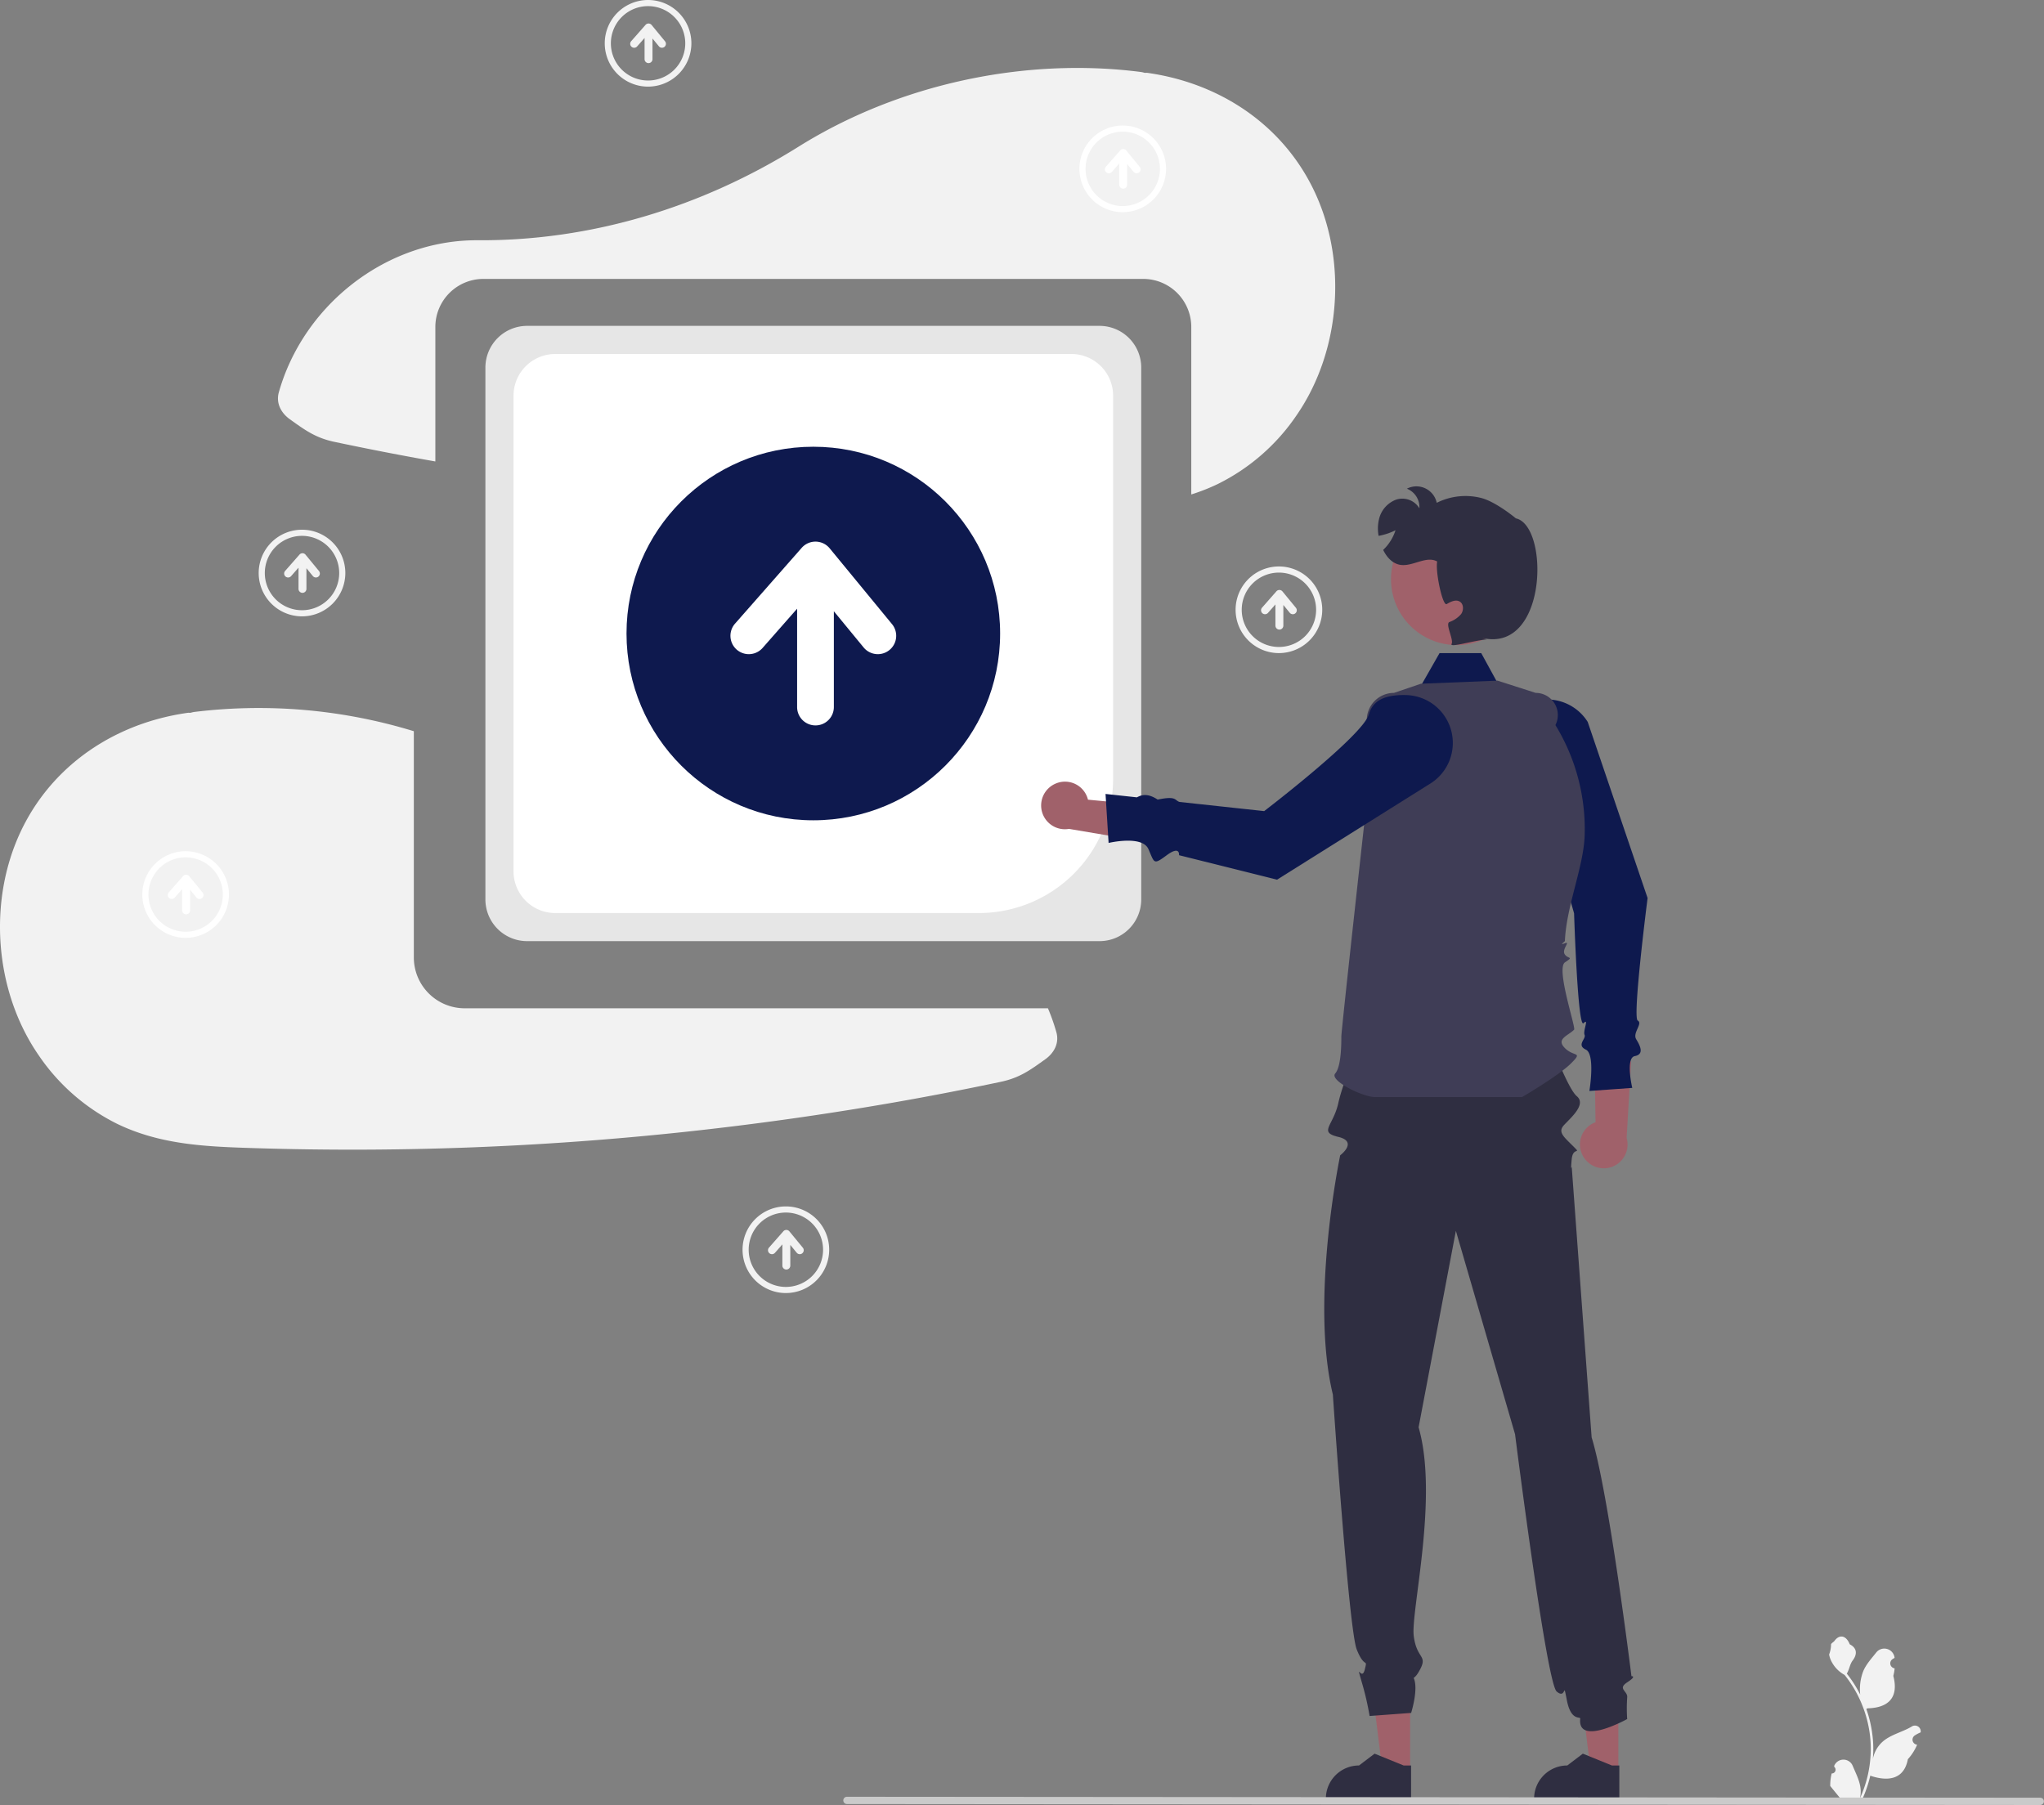<svg xmlns="http://www.w3.org/2000/svg" data-name="Layer 1" width="667.445" height="589.486" viewBox="0 0 667.445 589.486" xmlns:xlink="http://www.w3.org/1999/xlink"><rect x="0" y="0" width="667.445" height="589.486" fill="#808080" stroke="none"/><path d="M783.233,532.892a7.721,7.721,0,0,1,4.045-11.127l-.398-27.436,12.016,7.676L797.431,526.882a7.763,7.763,0,0,1-14.198,6.01Z" transform="translate(-266.277 -155.257)" fill="#a0616a"/><path d="M768.751,383.936A15.64,15.64,0,0,0,755.837,398.994c-.174,8.03,2.506,11.024,6.292,12.106,7,2,18.148,42.448,18.148,42.448s1.183,37.726,3.092,35.863-.251,2.484.329,3.811-2.749,3.313.415,4.82,1.164,13.507,1.164,13.507l14-1s-2.325-9.776.838-10.388,1.725-3.394.444-5.503,2.267-5.115.493-6.112,3.226-39.997,3.226-39.997L784.729,391.028a15.642,15.642,0,0,0-15.977-7.092Z" transform="translate(-266.277 -155.257)" fill="#0e194e"/><polygon points="460 230.943 470.071 213.291 483.677 213.291 493.882 231.943 460 230.943" fill="#0e194e"/><path d="M699.189,227.463c-8.047-26.954-30.781-44.551-58.251-48.411-.302-.043-.589.014-.89-.006a8.68,8.68,0,0,0-1.188-.273c-37.778-4.883-79.018,3.862-111.841,24.399-31.462,19.685-67.613,30.793-104.726,30.546q-1.729-.011-3.471.075c-28.561,1.425-53.766,22.215-61.488,49.561-1.013,3.588.752,6.794,3.592,8.827,4.989,3.573,8.397,6.078,14.536,7.378q16.43,3.481,32.973,6.401V262.031a15.704,15.704,0,0,1,15.686-15.686H639.591a15.704,15.704,0,0,1,15.686,15.686V316.738a64.518,64.518,0,0,0,8.632-3.398,66.837,66.837,0,0,0,25.768-22.487C702.153,272.753,705.448,248.427,699.189,227.463Z" transform="translate(-266.277 -155.257)" fill="#f2f2f2"/><path d="M608.467,484.548H417.99a16.598,16.598,0,0,1-16.579-16.579V394.059a172.965,172.965,0,0,0-71.716-6.286,8.68,8.68,0,0,0-1.188.273c-.301.019-.588-.037-.89.006-27.471,3.86-50.204,21.457-58.251,48.411-6.259,20.964-2.964,45.29,9.511,63.39a66.837,66.837,0,0,0,25.768,22.487c14.287,6.882,29.325,7.4,44.919,7.886a1018.277,1018.277,0,0,0,140.261-5.302q34.382-3.688,68.479-9.638,17.452-3.054,34.788-6.727c6.139-1.3,9.547-3.805,14.536-7.378,2.839-2.033,4.605-5.239,3.592-8.827A65.809,65.809,0,0,0,608.467,484.548Z" transform="translate(-266.277 -155.257)" fill="#f2f2f2"/><path d="M625.324,462.621H438.389a13.625,13.625,0,0,1-13.609-13.609V275.289a13.625,13.625,0,0,1,13.609-13.609h186.936a13.625,13.625,0,0,1,13.609,13.609V449.012A13.625,13.625,0,0,1,625.324,462.621Z" transform="translate(-266.277 -155.257)" fill="#e6e6e6"/><path d="M585.98,453.442H447.57a13.625,13.625,0,0,1-13.609-13.609V284.476a13.625,13.625,0,0,1,13.609-13.609H616.145a13.625,13.625,0,0,1,13.609,13.609V409.668A43.823,43.823,0,0,1,585.98,453.442Z" transform="translate(-266.277 -155.257)" fill="#fff"/><circle cx="265.58" cy="206.897" r="61" fill="#0e194e"/><path d="M557.554,359.085l-20.356-24.754a6.001,6.001,0,0,0-9.14-.151l-21.769,24.754a6,6,0,0,0,9.012,7.925L526.564,354.051v32.115a6,6,0,0,0,12,0V354.885l9.722,11.822a6,6,0,0,0,9.269-7.622Z" transform="translate(-266.277 -155.257)" fill="#fff"/><polygon points="528.453 578.324 519.404 578.323 515.099 543.416 528.456 543.417 528.453 578.324" fill="#a0616a"/><path d="M795.05,743.021l-27.829-.001v-.352a10.833,10.833,0,0,1,10.832-10.832h.001l5.083-3.857,9.485,3.857,2.429 0Z" transform="translate(-266.277 -155.257)" fill="#2f2e41"/><polygon points="460.453 578.324 451.404 578.323 447.099 543.416 460.456 543.417 460.453 578.324" fill="#a0616a"/><path d="M727.05,743.021l-27.829-.001v-.352a10.833,10.833,0,0,1,10.832-10.832h.001l5.083-3.857,9.485,3.857,2.429 0Z" transform="translate(-266.277 -155.257)" fill="#2f2e41"/><path d="M797.616,704.691c3.302-2.158,1.389-2.018,1.389-2.018s-7.383-59.86-13-78l-6.5-88.337s-.413,1.762,0-2.521,3.413-1.283.413-4.283-5-4.529-3-6.764,7.517-6.759,4.259-9.497-9.671-20.598-9.671-20.598l-62.5.5,2.5-.5s-7.802-2.895-4.228.875-2,13-4,22c-1.656,7.454-6.574,9.432,0,11,6.574,1.568.625,6.011.625,6.011s-9.897,47.114-2.397,78.114c0,0,5.174,76.672,7.793,83.266,2.619,6.594,3.619,2.594,2.619,6.594s-3-3-1,4a92.513,92.513,0,0,1,2.587,11.14l13.562-1s3.15-9.927,0-12.534-.975,5,2.438-.803-.587-3.803-1.587-11.803,8.175-45.268,1.587-68.134l12.173-64.163,19.327,66.437s10.251,81.14,13.582,84c3.331,2.86,1.986-4.082,3.331,2.86,1.359,7.015,4.447,5.155,4.359,6.015-.931,9.172,15.339.125,15.339.125a51.365,51.365,0,0,1,0-7C797.918,707.533,794.315,706.848,797.616,704.691Z" transform="translate(-266.277 -155.257)" fill="#2f2e41"/><path d="M715.277,513.548c-4,0-15-5.417-13-7.709s2-9.898,2-12.094,9-83.197,9-83.197l-.684-19.832a8.862,8.862,0,0,1,8.857-9.168l8.827-3,25-1,12.466,4A7.227,7.227,0,0,1,774.181,392.06l0,0a65.074,65.074,0,0,1,9.553,35.955c-.287,9.471-5.085,21.038-6.242,31.738-.102.939-.175,1.872-.215,2.796-.011.258-2.058,1.541-.029.771s-1.087,1.95-.029,3.589,3.109.635.084,2.637,3.633,21.344,2.974,22.002c-2,2-6,3-3,6s6,1,2,5-15.984,11-15.984,11Z" transform="translate(-266.277 -155.257)" fill="#3f3d56"/><circle cx="475.734" cy="189.156" r="21.523" fill="#a0616a"/><path d="M610.921,411.192a7.721,7.721,0,0,1,10.622,5.229l27.317,2.584-8.936,11.111L615.354,425.959a7.763,7.763,0,0,1-4.433-14.767Z" transform="translate(-266.277 -155.257)" fill="#a0616a"/><path d="M740.441,395.17a15.64,15.64,0,0,0-15.058-12.914c-8.03-.174-11.024,2.506-12.106,6.292-2,7-34.197,31.606-34.197,31.606l-27.651-2.992c-1.663-.54-.874-2.054-7.126-.771-3.08-2.017-5.071-1.675-6.785-.734l-10.241-1.108,1,16s10.963-2.608,13,2,1.57,5.27,6,2,4,0,4,0l32,8,50.071-31.401a15.642,15.642,0,0,0,7.092-15.977Z" transform="translate(-266.277 -155.257)" fill="#0e194e"/><path d="M750.367,363.628l1.41.45c-4.41.37-12.27,2.83-11.5,1.47s-2.14-6.49-.72-7.14a9.031,9.031,0,0,0,3.82-2.59c.9-1.26.88-3.34-.47-4.11-1.31-.76-2.93.06-4.23.83-1.31.76-3.73-10.42-3.11-13.91-3.65-2-8.07,1.83-12.17,1.08-2.51-.46-4.32-2.52-5.46-4.86a15.246,15.246,0,0,0,4.03-6.42,19.91,19.91,0,0,1-5.52,1.83,12.971,12.971,0,0,1,.14-5.48,8.943,8.943,0,0,1,5.57-6.34,6.482,6.482,0,0,1,7.6,2.82,6.444,6.444,0,0,0-4.08-6.4,6.776,6.776,0,0,1,9.75,4.61,20.934,20.934,0,0,1,14.59-1.56c4.84,1.27,11.26,6.64,11.26,6.64C772.197,326.958,771.677,368.478,750.367,363.628Z" transform="translate(-266.277 -155.257)" fill="#2f2e41"/><path d="M864.394,734.44a1.216,1.216,0,0,0,.882-2.108l-.083-.331.033-.08a3.267,3.267,0,0,1,6.026.022c.986,2.374,2.24,4.751,2.549,7.261a9.664,9.664,0,0,1-.17,3.324,38.744,38.744,0,0,0,3.524-16.092,37.397,37.397,0,0,0-.232-4.172q-.192-1.703-.533-3.382a39.193,39.193,0,0,0-7.772-16.611A10.43,10.43,0,0,1,864.279,697.77a7.956,7.956,0,0,1-.724-2.174,9.819,9.819,0,0,0,.637-3.386c.294-.447.821-.669,1.142-1.104,1.599-2.167,3.801-1.789,4.951,1.156,2.456,1.24,2.48,3.295.973,5.273-.959,1.258-1.091,2.96-1.932,4.307.087.111.177.218.263.329a39.446,39.446,0,0,1,4.117,6.523,16.398,16.398,0,0,1,.979-7.617c.937-2.261,2.693-4.164,4.24-6.119a3.366,3.366,0,0,1,5.995,1.653l.009.086q-.345.194-.675.413a1.65,1.65,0,0,0,.665,3.003l.034.005a16.418,16.418,0,0,1-.433,2.455c1.984,7.673-2.3,10.468-8.416,10.594-.135.069-.267.138-.402.204a40.262,40.262,0,0,1,2.167,10.199,38.187,38.187,0,0,1-.028,6.166l.01-.073a10.091,10.091,0,0,1,3.445-5.827c2.651-2.178,6.396-2.98,9.256-4.73a1.894,1.894,0,0,1,2.9,1.842l-.012.076a11.082,11.082,0,0,0-1.243.599q-.345.194-.675.413a1.65,1.65,0,0,0,.665,3.003l.034.005.069.01a16.431,16.431,0,0,1-3.022,4.733c-1.241,6.699-6.569,7.334-12.27,5.383h-.003a40.251,40.251,0,0,1-2.704,7.893h-9.659c-.035-.107-.066-.218-.097-.325a10.975,10.975,0,0,0,2.673-.159c-.717-.879-1.433-1.766-2.15-2.645a.602.602,0,0,1-.045-.052c-.364-.45-.73-.897-1.094-1.347l-0-.001a16.075,16.075,0,0,1,.471-4.095Z" transform="translate(-266.277 -155.257)" fill="#f2f2f2"/><path d="M542.806,744.436l389.726.307a1.191,1.191,0,0,0,0-2.381l-389.726-.307a1.191,1.191,0,0,0,0,2.381Z" transform="translate(-266.277 -155.257)" fill="#cacaca"/><path d="M522.895,577.548A14.146,14.146,0,1,1,537.041,563.403,14.162,14.162,0,0,1,522.895,577.548Zm0-26.291A12.146,12.146,0,1,0,535.041,563.403,12.159,12.159,0,0,0,522.895,551.257Z" transform="translate(-266.277 -155.257)" fill="#f2f2f2"/><path d="M528.433,562.741l-4.387-5.335a1.293,1.293,0,0,0-1.97-.033l-4.691,5.335a1.293,1.293,0,0,0,1.942,1.708l2.427-2.76v6.921a1.293,1.293,0,1,0,2.586,0v-6.741l2.095,2.548a1.293,1.293,0,0,0,1.997-1.643Z" transform="translate(-266.277 -155.257)" fill="#f2f2f2"/><path d="M683.895,368.548A14.146,14.146,0,1,1,698.041,354.403,14.162,14.162,0,0,1,683.895,368.548Zm0-26.291A12.146,12.146,0,1,0,696.041,354.403,12.159,12.159,0,0,0,683.895,342.257Z" transform="translate(-266.277 -155.257)" fill="#f2f2f2"/><path d="M689.433,353.741l-4.387-5.335a1.293,1.293,0,0,0-1.97-.033l-4.691,5.335a1.293,1.293,0,0,0,1.942,1.708l2.427-2.76v6.921a1.293,1.293,0,1,0,2.586,0v-6.741l2.095,2.548a1.293,1.293,0,0,0,1.997-1.643Z" transform="translate(-266.277 -155.257)" fill="#f2f2f2"/><path d="M364.896,356.548A14.146,14.146,0,1,1,379.041,342.403,14.162,14.162,0,0,1,364.896,356.548Zm0-26.291A12.146,12.146,0,1,0,377.041,342.403,12.159,12.159,0,0,0,364.896,330.257Z" transform="translate(-266.277 -155.257)" fill="#f2f2f2"/><path d="M370.433,341.741l-4.387-5.335a1.293,1.293,0,0,0-1.97-.033l-4.691,5.335a1.293,1.293,0,0,0,1.942,1.708l2.427-2.76v6.921a1.293,1.293,0,0,0,2.586,0v-6.741l2.095,2.548a1.293,1.293,0,0,0,1.997-1.643Z" transform="translate(-266.277 -155.257)" fill="#f2f2f2"/><path d="M477.896,183.548A14.146,14.146,0,1,1,492.041,169.403,14.162,14.162,0,0,1,477.896,183.548Zm0-26.291A12.146,12.146,0,1,0,490.041,169.403,12.159,12.159,0,0,0,477.896,157.257Z" transform="translate(-266.277 -155.257)" fill="#f2f2f2"/><path d="M483.433,168.741l-4.387-5.335a1.293,1.293,0,0,0-1.97-.033l-4.691,5.335a1.293,1.293,0,0,0,1.942,1.708l2.427-2.76v6.921a1.293,1.293,0,0,0,2.586,0v-6.741l2.095,2.548a1.293,1.293,0,0,0,1.997-1.643Z" transform="translate(-266.277 -155.257)" fill="#f2f2f2"/><path d="M326.896,461.548A14.146,14.146,0,1,1,341.041,447.403,14.162,14.162,0,0,1,326.896,461.548Zm0-26.291a12.146,12.146,0,1,0,12.146,12.146A12.159,12.159,0,0,0,326.896,435.257Z" transform="translate(-266.277 -155.257)" fill="#fff"/><path d="M332.433,446.741l-4.387-5.335a1.293,1.293,0,0,0-1.97-.033l-4.691,5.335a1.293,1.293,0,0,0,1.942,1.708l2.427-2.76v6.921a1.293,1.293,0,0,0,2.586,0v-6.741l2.095,2.548a1.293,1.293,0,0,0,1.997-1.643Z" transform="translate(-266.277 -155.257)" fill="#fff"/><path d="M632.895,224.548A14.146,14.146,0,1,1,647.041,210.403,14.162,14.162,0,0,1,632.895,224.548Zm0-26.291a12.146,12.146,0,1,0,12.146,12.146A12.159,12.159,0,0,0,632.895,198.257Z" transform="translate(-266.277 -155.257)" fill="#fff"/><path d="M638.433,209.741l-4.387-5.335a1.293,1.293,0,0,0-1.97-.033l-4.691,5.335a1.293,1.293,0,0,0,1.942,1.708l2.427-2.76v6.921a1.293,1.293,0,1,0,2.586,0v-6.741l2.095,2.548a1.293,1.293,0,0,0,1.997-1.643Z" transform="translate(-266.277 -155.257)" fill="#fff"/></svg>